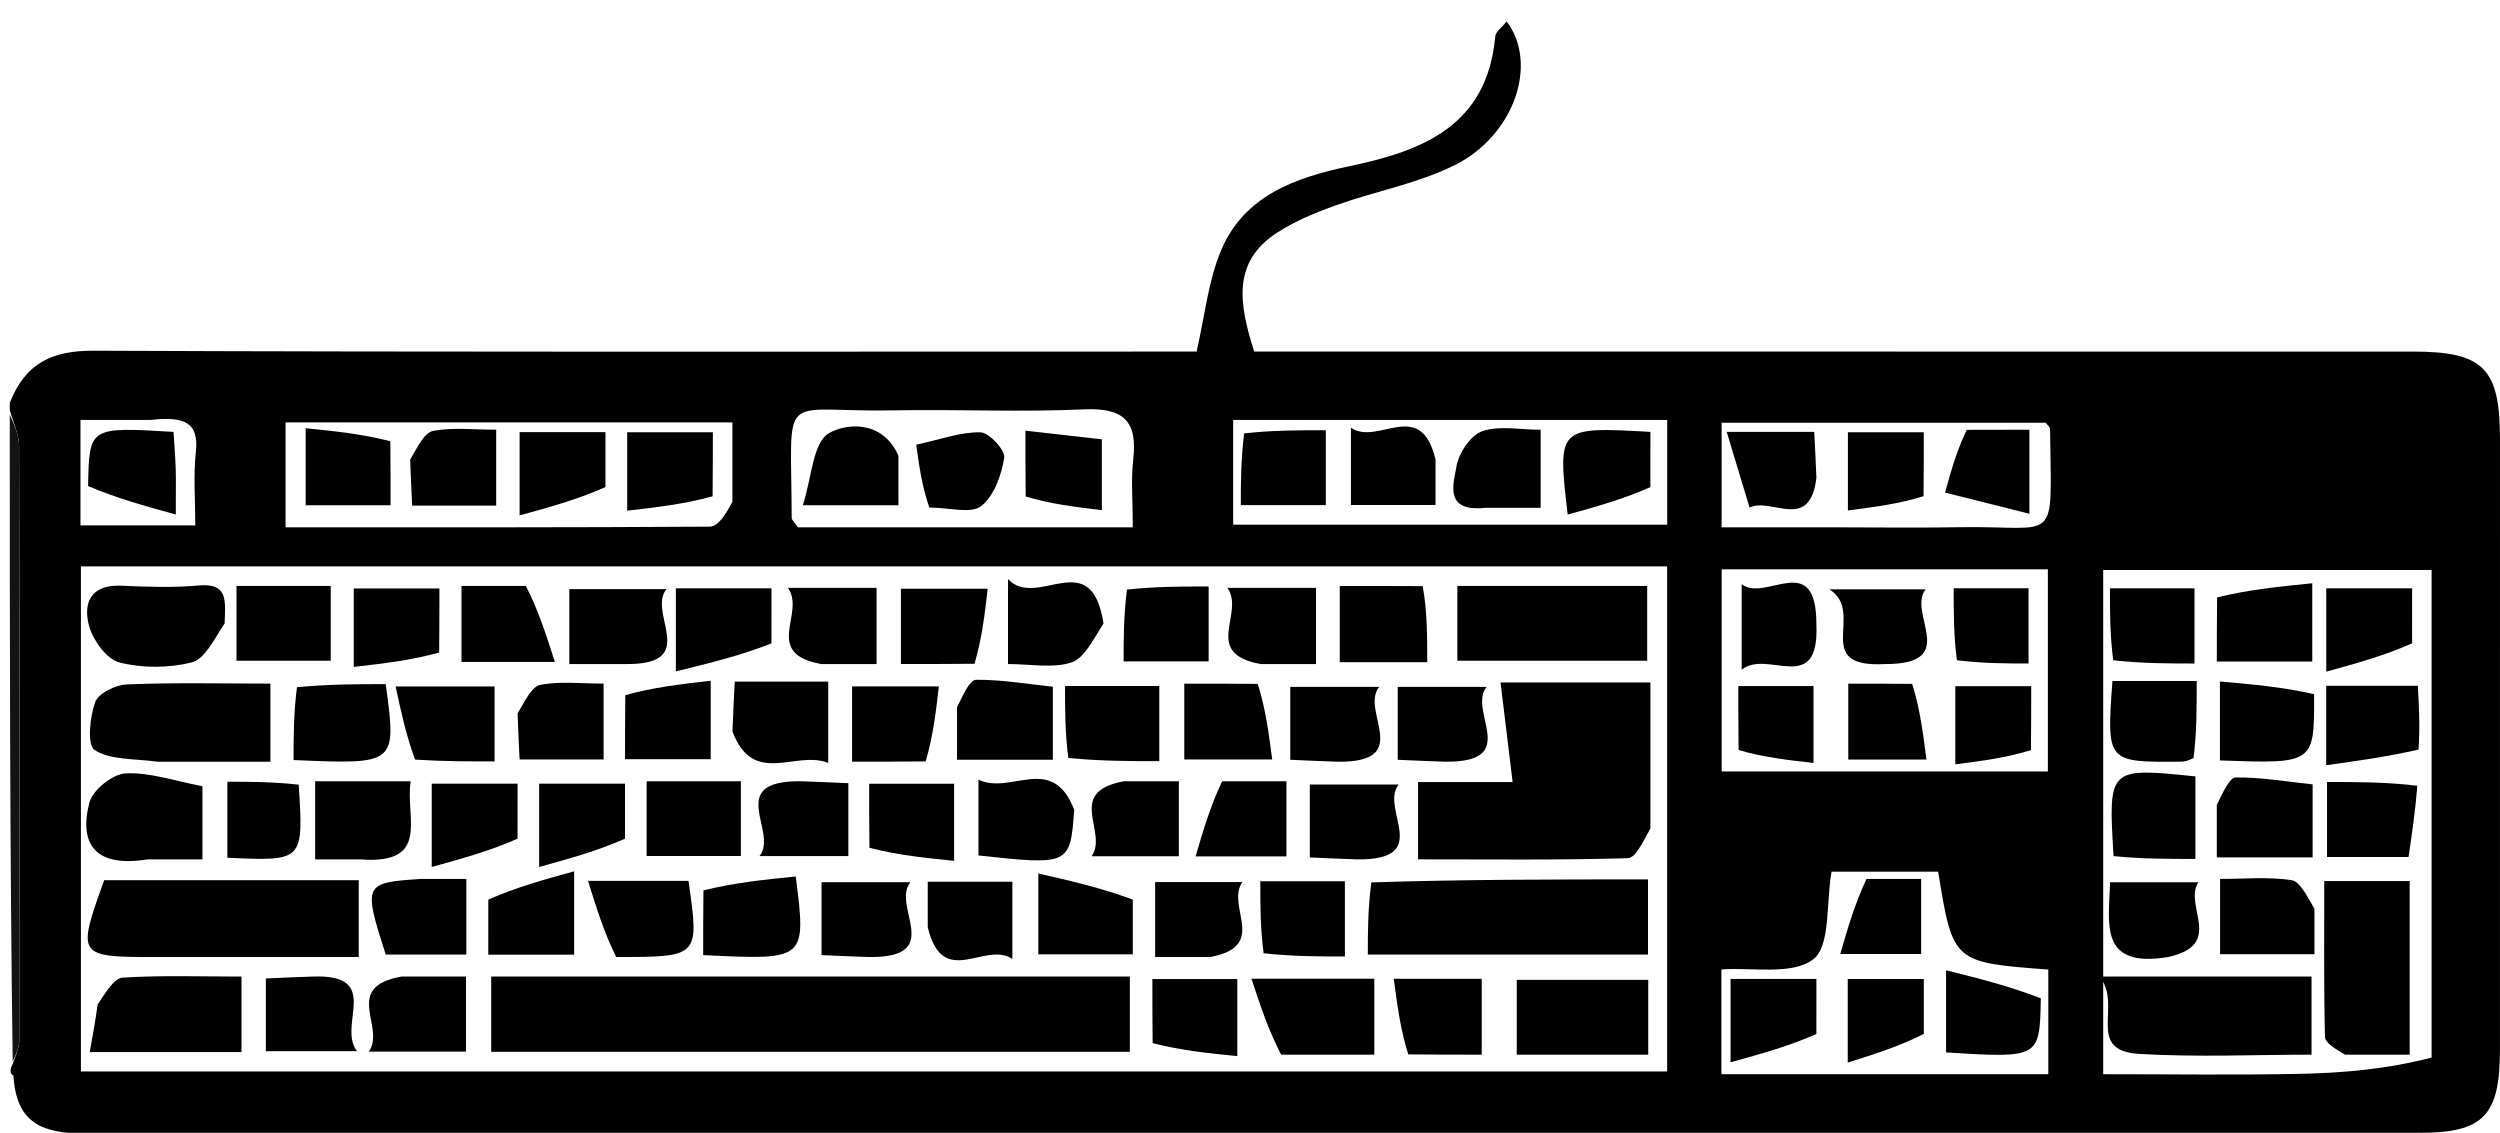 <svg version="1.1" id="Layer_1" xmlns="http://www.w3.org/2000/svg" xmlns:xlink="http://www.w3.org/1999/xlink" x="0px" y="0px"
	 width="100%" viewBox="0 0 256 116" enable-background="new 0 0 256 116" xml:space="preserve">
<path fill="#FFFFFF" opacity="0" stroke="none" 
	d="
M1,41 
	C1,27.676 1,14.353 1,1.022 
	C86.261,1.015 171.522,1.015 256.891,1.015 
	C256.891,39.565 256.891,78.131 256.891,116.849 
	C171.667,116.849 86.333,116.849 1,116.849 
	C1,114.993 1,112.994 1.374,110.62 
	C1.669,115.122 4.441,116.071 8.779,116.066 
	C88.438,115.976 168.098,116 247.758,116 
	C254.306,116 255.994,114.265 255.997,107.468 
	C256.005,86.637 256.002,65.805 255.999,44.974 
	C255.998,37.702 254.31,36.002 247.081,36.001 
	C209.251,35.998 171.421,36 133.591,36 
	C131.785,36 129.98,36 128.433,36 
	C126.9,31.222 126.118,26.868 130.724,23.859 
	C132.575,22.649 134.692,21.773 136.787,21.024 
	C140.838,19.578 145.195,18.798 148.999,16.892 
	C155.117,13.827 157.534,6.462 154.279,2.197 
	C153.858,2.738 153.158,3.22 153.109,3.762 
	C152.28,12.853 145.737,15.437 138.23,17.008 
	C132.712,18.163 127.412,19.991 125.036,25.642 
	C123.708,28.801 123.371,32.377 122.533,36 
	C120.869,36 119.218,36 117.566,36 
	C81.569,36 45.572,36.065 9.576,35.913 
	C5.358,35.895 2.598,37.171 1,41 
z"/>
<path fill="#000000" opacity="1" stroke="none" 
	d="
M1,41.25 
	C2.598,37.171 5.358,35.895 9.576,35.913 
	C45.572,36.065 81.569,36 117.566,36 
	C119.218,36 120.869,36 122.533,36 
	C123.371,32.377 123.708,28.801 125.036,25.642 
	C127.412,19.991 132.712,18.163 138.23,17.008 
	C145.737,15.437 152.28,12.853 153.109,3.762 
	C153.158,3.22 153.858,2.738 154.279,2.197 
	C157.534,6.462 155.117,13.827 148.999,16.892 
	C145.195,18.798 140.838,19.578 136.787,21.024 
	C134.692,21.773 132.575,22.649 130.724,23.859 
	C126.118,26.868 126.9,31.222 128.433,36 
	C129.98,36 131.785,36 133.591,36 
	C171.421,36 209.251,35.998 247.081,36.001 
	C254.31,36.002 255.998,37.702 255.999,44.974 
	C256.002,65.805 256.005,86.637 255.997,107.468 
	C255.994,114.265 254.306,116 247.758,116 
	C168.098,116 88.438,115.976 8.779,116.066 
	C4.441,116.071 1.669,115.122 1.374,110.122 
	C1,110 1,109.5 1.301,108.959 
	C1.733,107.775 1.977,107.132 1.978,106.489 
	C1.999,86.217 2.013,65.945 1.954,45.673 
	C1.95,44.448 1.332,43.224 1,42 
	C1,42 1,41.5 1,41.25 
M130.5,58 
	C89.741,58 48.982,58 8.286,58 
	C8.286,75.64 8.286,92.712 8.286,109.716 
	C62.64,109.716 116.708,109.716 170.714,109.716 
	C170.714,92.36 170.714,75.289 170.714,58 
	C157.453,58 144.476,58 130.5,58 
M248.996,108.29 
	C248.996,91.547 248.996,74.804 248.996,58.365 
	C237.2,58.365 226.125,58.365 215.368,58.365 
	C215.368,75.803 215.368,92.876 215.368,110 
	C222.235,110 228.736,110.092 235.232,109.969 
	C239.806,109.882 244.373,109.504 248.996,108.29 
M185.534,79 
	C193.628,79 201.722,79 209.701,79 
	C209.701,71.662 209.701,64.923 209.701,58.3 
	C198.328,58.3 187.258,58.3 176.301,58.3 
	C176.301,65.342 176.301,72.082 176.301,79 
	C179.247,79 181.896,79 185.534,79 
M101.496,54 
	C106.263,54 111.03,54 116,54 
	C116,51.307 115.797,49.142 116.044,47.029 
	C116.507,43.054 114.974,41.734 110.981,41.919 
	C104.503,42.22 97.999,41.897 91.51,42.023 
	C79.557,42.254 81.043,39.521 81.069,53.014 
	C81.07,53.274 81.399,53.533 81.716,54 
	C87.888,54 94.193,54 101.496,54 
M75,51.362 
	C75,48.617 75,45.873 75,43.254 
	C59.324,43.254 44.297,43.254 29.241,43.254 
	C29.241,46.908 29.241,50.302 29.241,53.998 
	C43.882,53.998 58.284,54.024 72.685,53.927 
	C73.459,53.922 74.226,52.88 75,51.362 
M203.425,110 
	C205.531,110 207.637,110 209.747,110 
	C209.747,106.069 209.747,102.661 209.747,99.281 
	C199.977,98.553 199.977,98.553 198.467,89.257 
	C194.721,89.257 190.976,89.257 187.55,89.257 
	C186.976,92.562 187.455,96.873 185.676,98.234 
	C183.521,99.884 179.458,99.042 176.272,99.274 
	C176.272,102.953 176.272,106.358 176.272,110 
	C185.175,110 193.807,110 203.425,110 
M135.534,42.999 
	C132.425,42.999 129.315,42.999 126.276,42.999 
	C126.276,46.96 126.276,50.365 126.276,53.724 
	C141.295,53.724 156.034,53.724 170.721,53.724 
	C170.721,50.036 170.721,46.629 170.721,42.999 
	C159.137,42.999 147.83,42.999 135.534,42.999 
M188.511,54 
	C192.508,54 196.506,54.065 200.501,53.987 
	C210.957,53.785 210.05,56.174 209.927,43.964 
	C209.925,43.706 209.59,43.451 209.478,43.291 
	C198.329,43.291 187.259,43.291 176.294,43.291 
	C176.294,46.997 176.294,50.403 176.294,54 
	C180.229,54 183.873,54 188.511,54 
M15.436,42.999 
	C13.028,42.999 10.621,42.999 8.241,42.999 
	C8.241,46.943 8.241,50.324 8.241,53.801 
	C12.194,53.801 15.905,53.801 20,53.801 
	C20,51.18 19.788,48.728 20.053,46.329 
	C20.39,43.283 18.969,42.612 15.436,42.999 
z"/>
<path fill="#131313" opacity="1" stroke="none" 
	d="
M1,42.469 
	C1.332,43.224 1.95,44.448 1.954,45.673 
	C2.013,65.945 1.999,86.217 1.978,106.489 
	C1.977,107.132 1.733,107.775 1.301,108.709 
	C1,86.979 1,64.958 1,42.469 
z"/>
<path fill="#FFFFFF" opacity="0" stroke="none" 
	d="
M131,58 
	C144.476,58 157.453,58 170.714,58 
	C170.714,75.289 170.714,92.36 170.714,109.716 
	C116.708,109.716 62.64,109.716 8.286,109.716 
	C8.286,92.712 8.286,75.64 8.286,58 
	C48.982,58 89.741,58 131,58 
M106.465,100 
	C87.698,100 68.93,100 50.299,100 
	C50.299,102.996 50.299,105.404 50.299,107.707 
	C72.345,107.707 94.091,107.707 115.698,107.707 
	C115.698,104.999 115.698,102.592 115.698,100 
	C112.75,100 110.102,100 106.465,100 
M169,84.353 
	C169,79.726 169,75.098 169,69.885 
	C163.861,69.885 158.964,69.885 153.656,69.885 
	C154.128,73.777 154.487,76.746 154.892,80.086 
	C151.481,80.086 148.397,80.086 145.21,80.086 
	C145.21,82.847 145.21,85.243 145.21,87.998 
	C152.505,87.998 159.6,88.083 166.686,87.881 
	C167.481,87.858 168.23,86.215 169,84.353 
M140.065,90.667 
	C140.065,93.069 140.065,95.471 140.065,97.741 
	C150.029,97.741 159.397,97.741 168.756,97.741 
	C168.756,95.08 168.756,92.688 168.756,90.05 
	C159.272,90.05 150.031,90.05 140.065,90.667 
M23.505,98 
	C27.936,98 32.367,98 36.734,98 
	C36.734,95.053 36.734,92.652 36.734,90.132 
	C27.865,90.132 19.26,90.132 10.666,90.132 
	C7.857,97.959 7.885,98 16.034,98 
	C18.194,98 20.354,98 23.505,98 
M160.472,60 
	C156.724,60 152.977,60 149.232,60 
	C149.232,62.906 149.232,65.297 149.232,67.658 
	C155.96,67.658 162.451,67.658 168.672,67.658 
	C168.672,64.914 168.672,62.529 168.672,60 
	C166.046,60 163.747,60 160.472,60 
M16.624,78 
	C20.379,78 24.133,78 27.689,78 
	C27.689,74.97 27.689,72.566 27.689,70 
	C22.578,70 17.772,69.884 12.979,70.084 
	C11.83,70.132 10.072,70.994 9.747,71.896 
	C9.196,73.426 8.908,76.294 9.681,76.797 
	C11.269,77.829 13.632,77.669 16.624,78 
M10,103.31 
	C9.729,104.786 9.458,106.263 9.188,107.729 
	C14.628,107.729 19.71,107.729 24.729,107.729 
	C24.729,105.048 24.729,102.645 24.729,100.001 
	C20.496,100.001 16.52,99.856 12.57,100.11 
	C11.668,100.167 10.855,101.598 10,103.31 
M162.486,108 
	C164.573,108 166.661,108 168.78,108 
	C168.78,105.106 168.78,102.72 168.78,100.337 
	C164.054,100.337 159.556,100.337 155.316,100.337 
	C155.316,103.07 155.316,105.461 155.316,108 
	C157.594,108 159.556,108 162.486,108 
M22.999,63.384 
	C23.081,61.529 23.373,59.688 20.397,59.952 
	C17.754,60.186 15.069,60.097 12.41,59.976 
	C9.304,59.834 8.476,61.743 9.122,64.093 
	C9.526,65.563 10.906,67.491 12.207,67.828 
	C14.548,68.434 17.262,68.419 19.616,67.836 
	C20.953,67.505 21.884,65.533 22.999,63.384 
M15.57,88 
	C17.326,88 19.081,88 20.73,88 
	C20.73,84.998 20.73,82.588 20.73,80.508 
	C17.886,79.972 15.342,79.068 12.85,79.196 
	C11.52,79.264 9.477,80.91 9.149,82.199 
	C8.036,86.568 9.875,88.845 15.57,88 
M131.667,108 
	C134.731,108 137.796,108 140.729,108 
	C140.729,105.008 140.729,102.62 140.729,100.223 
	C136.743,100.223 133.03,100.223 128.148,100.223 
	C129.117,103.15 129.919,105.573 131.667,108 
M98,72.852 
	C98,74.457 98,76.063 98,77.797 
	C101.492,77.797 104.564,77.797 107.812,77.797 
	C107.812,75.188 107.812,72.782 107.812,70.321 
	C105.07,70.031 102.504,69.581 99.943,69.612 
	C99.287,69.62 98.648,71.145 98,72.852 
M40.634,100 
	C35.007,101.081 39.538,105.188 37.765,107.686 
	C41.545,107.686 44.71,107.686 47.719,107.686 
	C47.719,104.976 47.719,102.591 47.719,100 
	C45.488,100 43.537,100 40.634,100 
M109.738,77.943 
	C112.791,77.943 115.843,77.943 118.711,77.943 
	C118.711,74.968 118.711,72.579 118.711,70.243 
	C115.368,70.243 112.319,70.243 109.06,70.243 
	C109.06,72.751 109.06,75.023 109.738,77.943 
M70.521,80 
	C69.099,80 67.677,80 66.216,80 
	C66.216,82.895 66.216,85.278 66.216,87.657 
	C69.61,87.657 72.774,87.657 75.867,87.657 
	C75.867,85.041 75.867,82.771 75.867,80 
	C74.319,80 72.896,80 70.521,80 
M75.004,75.346 
	C77.175,80.604 81.449,76.78 84.81,78.126 
	C84.81,75.175 84.81,72.773 84.81,69.797 
	C81.69,69.797 78.746,69.797 75.238,69.797 
	C75.161,71.32 75.081,72.895 75.004,75.346 
M78.999,65.413 
	C78.999,63.676 78.999,61.938 78.999,60.243 
	C75.37,60.243 72.321,60.243 69.209,60.243 
	C69.209,62.876 69.209,65.26 69.209,68.749 
	C72.745,67.882 75.87,67.116 78.999,65.413 
M115.995,91.65 
	C112.758,90.912 109.522,90.174 106.322,89.444 
	C106.322,93.097 106.322,95.485 106.322,97.726 
	C109.699,97.726 112.75,97.726 115.999,97.726 
	C115.999,95.831 115.999,94.209 115.995,91.65 
M64.413,68 
	C71.848,68.124 66.236,62.792 68.244,60.329 
	C64.425,60.329 61.259,60.329 58.299,60.329 
	C58.299,63.051 58.299,65.44 58.299,68 
	C60.222,68 61.848,68 64.413,68 
M28.522,60 
	C27.1,60 25.678,60 24.217,60 
	C24.217,62.895 24.217,65.279 24.217,67.657 
	C27.612,67.657 30.776,67.657 33.867,67.657 
	C33.867,65.04 33.867,62.77 33.867,60 
	C32.334,60 30.904,60 28.522,60 
M109.998,82.466 
	C107.747,77.056 103.466,81.471 100.194,79.826 
	C100.194,82.852 100.194,85.237 100.194,87.599 
	C109.514,88.612 109.59,88.578 109.998,82.466 
M42.92,77.971 
	C45.505,77.971 48.089,77.971 50.645,77.971 
	C50.645,75.06 50.645,72.565 50.645,70.292 
	C47.225,70.292 44.165,70.292 40.511,70.292 
	C41.093,72.992 41.589,75.294 42.92,77.971 
M30.062,70.689 
	C30.062,73.084 30.062,75.479 30.062,77.829 
	C40.622,78.285 40.622,78.285 39.497,70.055 
	C36.608,70.055 33.681,70.055 30.062,70.689 
M37.335,88 
	C44.213,88.569 41.447,83.638 42.058,80 
	C40.066,80 38.463,80 36.86,80 
	C35.287,80 33.714,80 32.27,80 
	C32.27,83.005 32.27,85.394 32.27,88 
	C33.829,88 35.121,88 37.335,88 
M72.005,91.646 
	C72.005,93.712 72.005,95.777 72.005,97.802 
	C82.572,98.322 82.572,98.322 81.485,89.75 
	C78.368,90.065 75.214,90.383 72.005,91.646 
M63.57,97.999 
	C71.625,98 71.625,98 70.501,90.201 
	C67.463,90.201 64.415,90.201 60.213,90.201 
	C61.128,93.141 61.884,95.568 63.57,97.999 
M112.999,63.387 
	C111.738,55.697 106.209,62.469 103.22,59.301 
	C103.22,62.904 103.22,65.291 103.22,67.999 
	C105.535,67.999 107.782,68.455 109.686,67.844 
	C111.031,67.412 111.911,65.532 112.999,63.387 
M145.224,60.003 
	C142.606,60.003 139.988,60.003 137.192,60.003 
	C137.192,62.802 137.192,65.207 137.192,67.806 
	C140.138,67.806 142.895,67.806 146.148,67.806 
	C146.148,65.129 146.148,62.584 145.224,60.003 
M42.703,90 
	C37.226,90.385 37.181,90.493 39.496,97.744 
	C42.259,97.744 45.006,97.744 47.755,97.744 
	C47.755,95.075 47.755,92.668 47.755,90 
	C46.22,90 44.917,90 42.703,90 
M124.384,98 
	C129.968,96.887 125.475,92.812 127.22,90.322 
	C123.776,90.322 120.945,90.322 118.286,90.322 
	C118.286,93.037 118.286,95.424 118.286,98 
	C120.193,98 121.816,98 124.384,98 
M95.262,77.944 
	C95.558,75.355 95.855,72.766 96.139,70.289 
	C92.608,70.289 89.89,70.289 87.252,70.289 
	C87.252,72.971 87.252,75.357 87.252,77.996 
	C89.774,77.996 92.047,77.996 95.262,77.944 
M129.729,97.945 
	C132.45,97.945 135.172,97.945 137.716,97.945 
	C137.716,94.969 137.716,92.581 137.716,90.242 
	C134.71,90.242 131.993,90.242 129.057,90.242 
	C129.057,92.748 129.057,95.016 129.729,97.945 
M53,85.408 
	C53,83.671 53,81.934 53,80.245 
	C49.702,80.245 46.985,80.245 44.208,80.245 
	C44.208,82.879 44.208,85.263 44.208,88.779 
	C47.428,87.888 50.212,87.117 53,85.408 
M64,85.408 
	C64,83.671 64,81.934 64,80.245 
	C60.702,80.245 57.985,80.245 55.208,80.245 
	C55.208,82.879 55.208,85.263 55.208,88.779 
	C58.407,87.894 61.202,87.12 64,85.408 
M95,95.411 
	C96.538,101.386 100.894,96.296 103.666,98.2 
	C103.666,95.098 103.666,92.601 103.666,90.291 
	C100.607,90.291 97.889,90.291 95,90.291 
	C95,91.876 95,93.172 95,95.411 
M89.44,98 
	C96.872,98.087 91.225,92.779 93.229,90.337 
	C89.743,90.337 86.912,90.337 84.125,90.337 
	C84.125,92.946 84.125,95.215 84.125,97.802 
	C85.645,97.871 87.072,97.936 89.44,98 
M81.56,80 
	C74.129,79.913 79.775,85.221 77.77,87.663 
	C81.254,87.663 84.086,87.663 86.874,87.663 
	C86.874,85.056 86.874,82.787 86.874,80.199 
	C85.345,80.129 83.922,80.065 81.56,80 
M89.057,87.286 
	C91.989,87.579 94.921,87.872 97.7,88.149 
	C97.7,84.937 97.7,82.548 97.7,80.257 
	C94.676,80.257 91.958,80.257 89.004,80.257 
	C89.004,82.453 89.004,84.4 89.057,87.286 
M50,92.592 
	C50,94.329 50,96.066 50,97.755 
	C53.298,97.755 56.015,97.755 58.792,97.755 
	C58.792,95.121 58.792,92.737 58.792,89.221 
	C55.572,90.112 52.788,90.883 50,92.592 
M114.616,80 
	C109.032,81.113 113.524,85.188 111.779,87.679 
	C115.223,87.679 118.054,87.679 120.714,87.679 
	C120.714,84.964 120.714,82.576 120.714,80 
	C118.81,80 117.185,80 114.616,80 
M124.681,80.004 
	C123.938,82.541 123.194,85.079 122.428,87.695 
	C126.423,87.695 129.143,87.695 131.731,87.695 
	C131.731,84.997 131.731,82.61 131.731,80 
	C129.516,80 127.568,80 124.681,80.004 
M139.44,88 
	C146.872,88.087 141.225,82.779 143.229,80.337 
	C139.744,80.337 136.913,80.337 134.125,80.337 
	C134.125,82.944 134.125,85.213 134.125,87.802 
	C135.654,87.871 137.077,87.936 139.44,88 
M100.262,67.945 
	C100.559,65.355 100.855,62.766 101.139,60.289 
	C97.609,60.289 94.89,60.289 92.253,60.289 
	C92.253,62.971 92.253,65.353 92.253,67.996 
	C94.775,67.996 97.047,67.996 100.262,67.945 
M44.996,66.347 
	C44.996,64.285 44.996,62.223 44.996,60.261 
	C41.668,60.261 38.95,60.261 36.223,60.261 
	C36.223,62.912 36.223,65.296 36.223,68.293 
	C39.309,67.937 42.126,67.613 44.996,66.347 
M53.377,60 
	C51.308,60 49.24,60 47.256,60 
	C47.256,62.977 47.256,65.359 47.256,67.785 
	C50.232,67.785 52.947,67.785 56.821,67.785 
	C55.892,64.893 55.106,62.449 53.377,60 
M84.56,68 
	C86.304,68 88.048,68 89.761,68 
	C89.761,65.058 89.761,62.673 89.761,60.198 
	C86.804,60.198 84.089,60.198 80.688,60.198 
	C82.53,62.811 78.023,66.896 84.56,68 
M31.496,100 
	C30.073,100.065 28.651,100.13 27.223,100.195 
	C27.223,102.911 27.223,105.295 27.223,107.645 
	C30.29,107.645 33.119,107.645 36.561,107.645 
	C34.484,104.998 39.272,99.711 31.496,100 
M115.059,60.699 
	C115.059,63.09 115.059,65.481 115.059,67.728 
	C118.359,67.728 121.075,67.728 123.765,67.728 
	C123.765,65.064 123.765,62.681 123.765,60.054 
	C120.936,60.054 118.339,60.054 115.059,60.699 
M129.56,68 
	C131.304,68 133.048,68 134.761,68 
	C134.761,65.058 134.761,62.673 134.761,60.198 
	C131.804,60.198 129.089,60.198 125.688,60.198 
	C127.529,62.811 123.024,66.895 129.56,68 
M137.44,78 
	C144.872,78.087 139.225,72.779 141.229,70.337 
	C137.744,70.337 134.913,70.337 132.125,70.337 
	C132.125,72.945 132.125,75.214 132.125,77.802 
	C133.654,77.871 135.077,77.936 137.44,78 
M118.057,107.286 
	C120.989,107.579 123.921,107.872 126.7,108.149 
	C126.7,104.937 126.7,102.548 126.7,100.257 
	C123.676,100.257 120.958,100.257 118.004,100.257 
	C118.004,102.453 118.004,104.4 118.057,107.286 
M148.44,78 
	C155.872,78.087 150.225,72.779 152.23,70.337 
	C148.744,70.337 145.913,70.337 143.126,70.337 
	C143.126,72.944 143.126,75.213 143.126,77.802 
	C144.655,77.871 146.077,77.935 148.44,78 
M144.676,107.996 
	C147.071,107.996 149.465,107.996 151.729,107.996 
	C151.729,104.993 151.729,102.612 151.729,100.229 
	C148.737,100.229 146.021,100.229 142.723,100.229 
	C143.086,102.987 143.412,105.467 144.676,107.996 
M128.324,70.004 
	C125.929,70.004 123.535,70.004 121.271,70.004 
	C121.271,73.006 121.271,75.393 121.271,77.771 
	C124.263,77.771 126.979,77.771 130.276,77.771 
	C129.914,75.013 129.588,72.533 128.324,70.004 
M64.004,71.653 
	C64.004,73.714 64.004,75.776 64.004,77.739 
	C67.333,77.739 70.05,77.739 72.776,77.739 
	C72.776,75.088 72.776,72.703 72.776,69.707 
	C69.691,70.063 66.874,70.387 64.004,71.653 
M53,73.535 
	C53.069,74.951 53.138,76.368 53.206,77.77 
	C56.265,77.77 58.981,77.77 61.809,77.77 
	C61.809,75.155 61.809,72.772 61.809,70.001 
	C59.54,70.001 57.394,69.742 55.366,70.119 
	C54.456,70.288 53.781,71.728 53,73.535 
M30.237,80.05 
	C27.852,80.05 25.468,80.05 23.283,80.05 
	C23.283,83.065 23.283,85.459 23.283,87.832 
	C31.087,88.189 31.087,88.189 30.237,80.05 
z"/>
<path fill="#FFFFFF" opacity="0" stroke="none" 
	d="
M248.97,108.773 
	C244.373,109.504 239.806,109.882 235.232,109.969 
	C228.736,110.092 222.235,110 215.368,110 
	C215.368,92.876 215.368,75.803 215.368,58.365 
	C226.125,58.365 237.2,58.365 248.996,58.365 
	C248.996,74.804 248.996,91.547 248.97,108.773 
M227.483,100 
	C223.703,100 219.922,100 214.983,100 
	C217.421,102.908 213.454,107.585 219.045,107.919 
	C224.959,108.273 230.912,107.998 236.701,107.998 
	C236.701,105.003 236.701,102.596 236.701,100 
	C233.758,100 231.112,100 227.483,100 
M240.606,107.999 
	C242.676,107.999 244.746,107.999 246.754,107.999 
	C246.754,101.685 246.754,95.979 246.754,90.219 
	C243.784,90.219 241.064,90.219 238.004,90.219 
	C238.004,95.677 237.95,100.926 238.077,106.171 
	C238.092,106.791 239.102,107.388 240.606,107.999 
M227,82.852 
	C227,84.457 227,86.063 227,87.797 
	C230.492,87.797 233.564,87.797 236.812,87.797 
	C236.812,85.188 236.812,82.783 236.812,80.321 
	C234.069,80.031 231.504,79.581 228.943,79.612 
	C228.287,79.62 227.648,81.145 227,82.852 
M236.998,92.583 
	C236.213,91.723 235.517,90.251 234.624,90.12 
	C232.252,89.772 229.795,90.002 227.337,90.002 
	C227.337,92.902 227.337,95.398 227.337,97.711 
	C230.73,97.711 233.781,97.711 236.999,97.711 
	C236.999,96.128 236.999,94.83 236.998,92.583 
M227.004,61.648 
	C227.004,63.71 227.004,65.772 227.004,67.742 
	C230.665,67.742 233.715,67.742 236.776,67.742 
	C236.776,65.093 236.776,62.708 236.776,59.726 
	C233.364,60.068 230.212,60.385 227.004,61.648 
M236.931,70.625 
	C233.763,70.348 230.595,70.072 227.32,69.786 
	C227.32,72.885 227.32,75.386 227.32,77.867 
	C236.996,78.218 236.996,78.218 236.931,70.625 
M216.787,87.955 
	C219.401,87.955 222.015,87.955 224.812,87.955 
	C224.812,84.914 224.812,82.205 224.812,79.503 
	C215.88,78.586 215.88,78.586 216.787,87.955 
M247.947,76.438 
	C247.825,74.353 247.702,72.268 247.582,70.224 
	C244.476,70.224 241.393,70.224 238.203,70.224 
	C238.203,72.849 238.203,75.245 238.203,78.358 
	C241.43,77.908 244.399,77.495 247.947,76.438 
M247.423,80.075 
	C244.335,80.075 241.248,80.075 238.288,80.075 
	C238.288,83.014 238.288,85.413 238.288,87.758 
	C241.328,87.758 244.077,87.758 246.635,87.758 
	C246.999,85.279 247.324,83.063 247.423,80.075 
M224.943,77.295 
	C224.943,74.999 224.943,72.704 224.943,69.731 
	C221.907,69.731 219.085,69.731 216.314,69.731 
	C215.71,78.063 215.71,78.063 223.308,77.994 
	C223.638,77.991 223.968,77.961 224.943,77.295 
M247,65.408 
	C247,63.671 247,61.934 247,60.245 
	C243.701,60.245 240.986,60.245 238.209,60.245 
	C238.209,62.879 238.209,65.263 238.209,68.778 
	C241.429,67.887 244.213,67.117 247,65.408 
M216.73,67.944 
	C219.451,67.944 222.172,67.944 224.717,67.944 
	C224.717,64.969 224.717,62.582 224.717,60.242 
	C221.711,60.242 218.994,60.242 216.058,60.242 
	C216.058,62.748 216.058,65.016 216.73,67.944 
M222.48,98 
	C227.847,96.713 223.563,92.807 225.108,90.342 
	C221.716,90.342 218.885,90.342 216.076,90.342 
	C215.942,94.588 214.907,99.178 222.48,98 
z"/>
<path fill="#FFFFFF" opacity="0" stroke="none" 
	d="
M185.039,79 
	C181.896,79 179.247,79 176.301,79 
	C176.301,72.082 176.301,65.342 176.301,58.3 
	C187.258,58.3 198.328,58.3 209.701,58.3 
	C209.701,64.923 209.701,71.662 209.701,79 
	C201.722,79 193.628,79 185.039,79 
M207.996,76.337 
	C207.996,74.275 207.996,72.213 207.996,70.264 
	C205,70.264 202.613,70.264 200.225,70.264 
	C200.225,72.918 200.225,75.303 200.225,78.267 
	C202.979,77.914 205.461,77.597 207.996,76.337 
M195.338,70.004 
	C193.276,70.004 191.214,70.004 189.264,70.004 
	C189.264,73 189.264,75.387 189.264,77.774 
	C191.919,77.774 194.303,77.774 197.267,77.774 
	C196.915,75.02 196.597,72.538 195.338,70.004 
M178.058,77.279 
	C180.653,77.566 183.247,77.852 185.705,78.123 
	C185.705,74.94 185.705,72.554 185.705,70.255 
	C183.017,70.255 180.631,70.255 178.004,70.255 
	C178.004,72.447 178.004,74.392 178.058,77.279 
M200.708,67.942 
	C203.1,67.942 205.492,67.942 207.723,67.942 
	C207.723,64.975 207.723,62.587 207.723,60.238 
	C205.054,60.238 202.667,60.238 200.056,60.238 
	C200.056,62.741 200.056,65.009 200.708,67.942 
M193.465,68 
	C200.848,68.028 195.242,62.776 197.189,60.348 
	C194.063,60.348 191.563,60.348 187.321,60.348 
	C191.125,62.705 185.352,68.421 193.465,68 
M186,63.535 
	C186.028,56.152 180.776,61.758 178.348,59.811 
	C178.348,62.937 178.348,65.437 178.348,68.583 
	C180.963,66.42 186.282,71.355 186,63.535 
z"/>
<path fill="#FFFFFF" opacity="0" stroke="none" 
	d="
M100.997,54 
	C94.193,54 87.888,54 81.716,54 
	C81.399,53.533 81.07,53.274 81.069,53.014 
	C81.043,39.521 79.557,42.254 91.51,42.023 
	C97.999,41.897 104.503,42.22 110.981,41.919 
	C114.974,41.734 116.507,43.054 116.044,47.029 
	C115.797,49.142 116,51.307 116,54 
	C111.03,54 106.263,54 100.997,54 
M91.994,46.242 
	C90.337,42.917 86.558,43.375 84.873,44.364 
	C83.236,45.324 83.128,48.89 82.209,51.742 
	C86.168,51.742 89.025,51.742 92,51.742 
	C92,50.017 92,48.549 91.994,46.242 
M95.62,51.996 
	C97.278,51.992 99.44,52.631 100.47,51.825 
	C101.789,50.791 102.553,48.65 102.833,46.872 
	C102.955,46.101 101.293,44.296 100.406,44.271 
	C98.41,44.217 96.392,44.982 93.82,45.534 
	C94.101,47.582 94.401,49.763 95.62,51.996 
M105.061,51.311 
	C107.583,51.612 110.105,51.914 112.832,52.24 
	C112.832,49.18 112.832,46.775 112.832,44.988 
	C110.116,44.681 107.691,44.407 105.004,44.104 
	C105.004,46.414 105.004,48.397 105.061,51.311 
z"/>
<path fill="#FFFFFF" opacity="0" stroke="none" 
	d="
M74.998,51.842 
	C74.226,52.88 73.459,53.922 72.685,53.927 
	C58.284,54.024 43.882,53.998 29.241,53.998 
	C29.241,50.302 29.241,46.908 29.241,43.254 
	C44.297,43.254 59.324,43.254 75,43.254 
	C75,45.873 75,48.617 74.998,51.842 
M42,47.535 
	C42.069,48.952 42.138,50.368 42.206,51.771 
	C45.265,51.771 47.981,51.771 50.809,51.771 
	C50.809,49.156 50.809,46.773 50.809,44.002 
	C48.54,44.002 46.394,43.744 44.367,44.12 
	C43.456,44.289 42.782,45.729 42,47.535 
M39.942,44.715 
	C37.011,44.422 34.079,44.13 31.301,43.852 
	C31.301,47.065 31.301,49.453 31.301,51.742 
	C34.327,51.742 37.044,51.742 39.995,51.742 
	C39.995,49.543 39.995,47.599 39.942,44.715 
M72.996,50.347 
	C72.996,48.286 72.996,46.224 72.996,44.262 
	C69.667,44.262 66.95,44.262 64.224,44.262 
	C64.224,46.913 64.224,49.295 64.224,52.293 
	C67.305,51.938 70.124,51.613 72.996,50.347 
M62,49.409 
	C62,47.672 62,45.935 62,44.247 
	C58.701,44.247 55.985,44.247 53.208,44.247 
	C53.208,46.881 53.208,49.265 53.208,52.779 
	C56.429,51.888 59.212,51.118 62,49.409 
z"/>
<path fill="#FFFFFF" opacity="0" stroke="none" 
	d="
M202.932,110 
	C193.807,110 185.175,110 176.272,110 
	C176.272,106.358 176.272,102.953 176.272,99.274 
	C179.458,99.042 183.521,99.884 185.676,98.234 
	C187.455,96.873 186.976,92.562 187.55,89.257 
	C190.976,89.257 194.721,89.257 198.47,89.259 
	C199.977,98.553 199.977,98.553 209.747,99.281 
	C209.747,102.661 209.747,106.069 209.747,110 
	C207.637,110 205.531,110 202.932,110 
M208.961,101.782 
	C205.775,100.983 202.589,100.184 199.278,99.354 
	C199.278,103.025 199.278,105.412 199.278,107.772 
	C208.866,108.357 208.866,108.357 208.961,101.782 
M186,105.408 
	C186,103.671 186,101.934 186,100.245 
	C182.702,100.245 179.986,100.245 177.209,100.245 
	C177.209,102.879 177.209,105.263 177.209,108.779 
	C180.429,107.887 183.212,107.117 186,105.408 
M190.664,90.005 
	C189.929,92.549 189.193,95.094 188.443,97.688 
	C192.1,97.688 194.487,97.688 196.726,97.688 
	C196.726,94.983 196.726,92.595 196.726,90.001 
	C194.834,90.001 193.214,90.001 190.664,90.005 
M197,105.406 
	C197,103.668 197,101.929 197,100.247 
	C194.034,100.247 191.649,100.247 189.209,100.247 
	C189.209,102.884 189.209,105.269 189.209,108.808 
	C192.12,107.884 194.558,107.111 197,105.406 
z"/>
<path fill="#FFFFFF" opacity="0" stroke="none" 
	d="
M136.028,42.999 
	C147.83,42.999 159.137,42.999 170.721,42.999 
	C170.721,46.629 170.721,50.036 170.721,53.724 
	C156.034,53.724 141.295,53.724 126.276,53.724 
	C126.276,50.365 126.276,46.96 126.276,42.999 
	C129.315,42.999 132.425,42.999 136.028,42.999 
M127.06,44.7 
	C127.06,47.091 127.06,49.482 127.06,51.728 
	C130.356,51.728 133.074,51.728 135.764,51.728 
	C135.764,49.065 135.764,46.679 135.764,44.055 
	C132.936,44.055 130.339,44.055 127.06,44.7 
M146.999,46.59 
	C145.461,40.616 141.106,45.704 138.335,43.802 
	C138.335,46.904 138.335,49.4 138.335,51.709 
	C141.393,51.709 144.111,51.709 147,51.709 
	C147,50.127 147,48.83 146.999,46.59 
M169,49.416 
	C169,47.672 169,45.928 169,44.224 
	C159.477,43.69 159.477,43.69 160.533,52.693 
	C163.403,51.898 166.2,51.124 169,49.416 
M152.58,52 
	C154.321,52 156.062,52 157.762,52 
	C157.762,49.048 157.762,46.66 157.762,44.007 
	C155.586,44.007 153.48,43.546 151.763,44.165 
	C150.566,44.597 149.356,46.423 149.14,47.783 
	C148.874,49.457 147.766,52.463 152.58,52 
z"/>
<path fill="#FFFFFF" opacity="0" stroke="none" 
	d="
M188.014,54 
	C183.873,54 180.229,54 176.294,54 
	C176.294,50.403 176.294,46.997 176.294,43.291 
	C187.259,43.291 198.329,43.291 209.478,43.291 
	C209.59,43.451 209.925,43.706 209.927,43.964 
	C210.05,56.174 210.957,53.785 200.501,53.987 
	C196.506,54.065 192.508,54 188.014,54 
M200.945,44.028 
	C200.354,46.166 199.763,48.305 199.172,50.443 
	C201.948,51.14 204.724,51.837 207.809,52.611 
	C207.809,49.148 207.809,46.762 207.809,44.003 
	C205.7,44.003 203.776,44.003 200.945,44.028 
M186,48.455 
	C185.924,47.023 185.848,45.59 185.775,44.223 
	C182.989,44.223 180.554,44.223 176.815,44.223 
	C177.709,47.182 178.433,49.58 179.157,51.979 
	C181.341,50.861 185.34,54.545 186,48.455 
M196.996,50.338 
	C196.996,48.276 196.996,46.214 196.996,44.266 
	C193.999,44.266 191.613,44.266 189.225,44.266 
	C189.225,46.92 189.225,49.302 189.225,52.267 
	C191.98,51.915 194.462,51.597 196.996,50.338 
z"/>
<path fill="#FFFFFF" opacity="0" stroke="none" 
	d="
M15.912,42.999 
	C18.969,42.612 20.39,43.283 20.053,46.329 
	C19.788,48.728 20,51.18 20,53.801 
	C15.905,53.801 12.194,53.801 8.241,53.801 
	C8.241,50.324 8.241,46.943 8.241,42.999 
	C10.621,42.999 13.028,42.999 15.912,42.999 
M9.039,50.215 
	C11.885,51 14.731,51.785 18,52.686 
	C18,50.229 18.03,49.091 17.992,47.956 
	C17.949,46.697 17.844,45.44 17.769,44.223 
	C9.134,43.71 9.134,43.71 9.039,50.215 
z"/>
<path fill="#000000" opacity="1" stroke="none" 
	d="
M106.96,100 
	C110.102,100 112.75,100 115.698,100 
	C115.698,102.592 115.698,104.999 115.698,107.707 
	C94.091,107.707 72.345,107.707 50.299,107.707 
	C50.299,105.404 50.299,102.996 50.299,100 
	C68.93,100 87.698,100 106.96,100 
z"/>
<path fill="#000000" opacity="1" stroke="none" 
	d="
M169,84.838 
	C168.23,86.215 167.481,87.858 166.686,87.881 
	C159.6,88.083 152.505,87.998 145.21,87.998 
	C145.21,85.243 145.21,82.847 145.21,80.086 
	C148.397,80.086 151.481,80.086 154.892,80.086 
	C154.487,76.746 154.128,73.777 153.656,69.885 
	C158.964,69.885 163.861,69.885 169,69.885 
	C169,75.098 169,79.726 169,84.838 
z"/>
<path fill="#000000" opacity="1" stroke="none" 
	d="
M140.427,90.358 
	C150.031,90.05 159.272,90.05 168.756,90.05 
	C168.756,92.688 168.756,95.08 168.756,97.741 
	C159.397,97.741 150.029,97.741 140.065,97.741 
	C140.065,95.471 140.065,93.069 140.427,90.358 
z"/>
<path fill="#000000" opacity="1" stroke="none" 
	d="
M23.009,98 
	C20.354,98 18.194,98 16.034,98 
	C7.885,98 7.857,97.959 10.666,90.132 
	C19.26,90.132 27.865,90.132 36.734,90.132 
	C36.734,92.652 36.734,95.053 36.734,98 
	C32.367,98 27.936,98 23.009,98 
z"/>
<path fill="#000000" opacity="1" stroke="none" 
	d="
M160.96,60 
	C163.747,60 166.046,60 168.672,60 
	C168.672,62.529 168.672,64.914 168.672,67.658 
	C162.451,67.658 155.96,67.658 149.232,67.658 
	C149.232,65.297 149.232,62.906 149.232,60 
	C152.977,60 156.724,60 160.96,60 
z"/>
<path fill="#000000" opacity="1" stroke="none" 
	d="
M16.15,78 
	C13.632,77.669 11.269,77.829 9.681,76.797 
	C8.908,76.294 9.196,73.426 9.747,71.896 
	C10.072,70.994 11.83,70.132 12.979,70.084 
	C17.772,69.884 22.578,70 27.689,70 
	C27.689,72.566 27.689,74.97 27.689,78 
	C24.133,78 20.379,78 16.15,78 
z"/>
<path fill="#000000" opacity="1" stroke="none" 
	d="
M10,102.853 
	C10.855,101.598 11.668,100.167 12.57,100.11 
	C16.52,99.856 20.496,100.001 24.729,100.001 
	C24.729,102.645 24.729,105.048 24.729,107.729 
	C19.71,107.729 14.628,107.729 9.188,107.729 
	C9.458,106.263 9.729,104.786 10,102.853 
z"/>
<path fill="#000000" opacity="1" stroke="none" 
	d="
M162.002,108 
	C159.556,108 157.594,108 155.316,108 
	C155.316,105.461 155.316,103.07 155.316,100.337 
	C159.556,100.337 164.054,100.337 168.78,100.337 
	C168.78,102.72 168.78,105.106 168.78,108 
	C166.661,108 164.573,108 162.002,108 
z"/>
<path fill="#000000" opacity="1" stroke="none" 
	d="
M22.999,63.842 
	C21.884,65.533 20.953,67.505 19.616,67.836 
	C17.262,68.419 14.548,68.434 12.207,67.828 
	C10.906,67.491 9.526,65.563 9.122,64.093 
	C8.476,61.743 9.304,59.834 12.41,59.976 
	C15.069,60.097 17.754,60.186 20.397,59.952 
	C23.373,59.688 23.081,61.529 22.999,63.842 
z"/>
<path fill="#000000" opacity="1" stroke="none" 
	d="
M15.107,88 
	C9.875,88.845 8.036,86.568 9.149,82.199 
	C9.477,80.91 11.52,79.264 12.85,79.196 
	C15.342,79.068 17.886,79.972 20.73,80.508 
	C20.73,82.588 20.73,84.998 20.73,88 
	C19.081,88 17.326,88 15.107,88 
z"/>
<path fill="#000000" opacity="1" stroke="none" 
	d="
M131.194,107.998 
	C129.919,105.573 129.117,103.15 128.148,100.223 
	C133.03,100.223 136.743,100.223 140.729,100.223 
	C140.729,102.62 140.729,105.008 140.729,108 
	C137.796,108 134.731,108 131.194,107.998 
z"/>
<path fill="#000000" opacity="1" stroke="none" 
	d="
M98.001,72.413 
	C98.648,71.145 99.287,69.62 99.943,69.612 
	C102.504,69.581 105.07,70.031 107.812,70.321 
	C107.812,72.782 107.812,75.188 107.812,77.797 
	C104.564,77.797 101.492,77.797 98,77.797 
	C98,76.063 98,74.457 98.001,72.413 
z"/>
<path fill="#000000" opacity="1" stroke="none" 
	d="
M41.11,100 
	C43.537,100 45.488,100 47.719,100 
	C47.719,102.591 47.719,104.976 47.719,107.686 
	C44.71,107.686 41.545,107.686 37.765,107.686 
	C39.538,105.188 35.007,101.081 41.11,100 
z"/>
<path fill="#000000" opacity="1" stroke="none" 
	d="
M109.399,77.619 
	C109.06,75.023 109.06,72.751 109.06,70.243 
	C112.319,70.243 115.368,70.243 118.711,70.243 
	C118.711,72.579 118.711,74.968 118.711,77.943 
	C115.843,77.943 112.791,77.943 109.399,77.619 
z"/>
<path fill="#000000" opacity="1" stroke="none" 
	d="
M70.998,80 
	C72.896,80 74.319,80 75.867,80 
	C75.867,82.771 75.867,85.041 75.867,87.657 
	C72.774,87.657 69.61,87.657 66.216,87.657 
	C66.216,85.278 66.216,82.895 66.216,80 
	C67.677,80 69.099,80 70.998,80 
z"/>
<path fill="#000000" opacity="1" stroke="none" 
	d="
M75.003,74.909 
	C75.081,72.895 75.161,71.32 75.238,69.797 
	C78.746,69.797 81.69,69.797 84.81,69.797 
	C84.81,72.773 84.81,75.175 84.81,78.126 
	C81.449,76.78 77.175,80.604 75.003,74.909 
z"/>
<path fill="#000000" opacity="1" stroke="none" 
	d="
M78.997,65.882 
	C75.87,67.116 72.745,67.882 69.209,68.749 
	C69.209,65.26 69.209,62.876 69.209,60.243 
	C72.321,60.243 75.37,60.243 78.999,60.243 
	C78.999,61.938 78.999,63.676 78.997,65.882 
z"/>
<path fill="#000000" opacity="1" stroke="none" 
	d="
M115.997,92.119 
	C115.999,94.209 115.999,95.831 115.999,97.726 
	C112.75,97.726 109.699,97.726 106.322,97.726 
	C106.322,95.485 106.322,93.097 106.322,89.444 
	C109.522,90.174 112.758,90.912 115.997,92.119 
z"/>
<path fill="#000000" opacity="1" stroke="none" 
	d="
M63.944,68 
	C61.848,68 60.222,68 58.299,68 
	C58.299,65.44 58.299,63.051 58.299,60.329 
	C61.259,60.329 64.425,60.329 68.244,60.329 
	C66.236,62.792 71.848,68.124 63.944,68 
z"/>
<path fill="#000000" opacity="1" stroke="none" 
	d="
M28.999,60 
	C30.904,60 32.334,60 33.867,60 
	C33.867,62.77 33.867,65.04 33.867,67.657 
	C30.776,67.657 27.612,67.657 24.217,67.657 
	C24.217,65.279 24.217,62.895 24.217,60 
	C25.678,60 27.1,60 28.999,60 
z"/>
<path fill="#000000" opacity="1" stroke="none" 
	d="
M109.999,82.926 
	C109.59,88.578 109.514,88.612 100.194,87.599 
	C100.194,85.237 100.194,82.852 100.194,79.826 
	C103.466,81.471 107.747,77.056 109.999,82.926 
z"/>
<path fill="#000000" opacity="1" stroke="none" 
	d="
M42.503,77.784 
	C41.589,75.294 41.093,72.992 40.511,70.292 
	C44.165,70.292 47.225,70.292 50.645,70.292 
	C50.645,72.565 50.645,75.06 50.645,77.971 
	C48.089,77.971 45.505,77.971 42.503,77.784 
z"/>
<path fill="#000000" opacity="1" stroke="none" 
	d="
M30.408,70.372 
	C33.681,70.055 36.608,70.055 39.497,70.055 
	C40.622,78.285 40.622,78.285 30.062,77.829 
	C30.062,75.479 30.062,73.084 30.408,70.372 
z"/>
<path fill="#000000" opacity="1" stroke="none" 
	d="
M36.874,88 
	C35.121,88 33.829,88 32.27,88 
	C32.27,85.394 32.27,83.005 32.27,80 
	C33.714,80 35.287,80 36.86,80 
	C38.463,80 40.066,80 42.058,80 
	C41.447,83.638 44.213,88.569 36.874,88 
z"/>
<path fill="#000000" opacity="1" stroke="none" 
	d="
M72.033,91.174 
	C75.214,90.383 78.368,90.065 81.485,89.75 
	C82.572,98.322 82.572,98.322 72.005,97.802 
	C72.005,95.777 72.005,93.712 72.033,91.174 
z"/>
<path fill="#000000" opacity="1" stroke="none" 
	d="
M63.105,97.997 
	C61.884,95.568 61.128,93.141 60.213,90.201 
	C64.415,90.201 67.463,90.201 70.501,90.201 
	C71.625,98 71.625,98 63.105,97.997 
z"/>
<path fill="#000000" opacity="1" stroke="none" 
	d="
M112.999,63.843 
	C111.911,65.532 111.031,67.412 109.686,67.844 
	C107.782,68.455 105.535,67.999 103.22,67.999 
	C103.22,65.291 103.22,62.904 103.22,59.301 
	C106.209,62.469 111.738,55.697 112.999,63.843 
z"/>
<path fill="#000000" opacity="1" stroke="none" 
	d="
M145.686,60.021 
	C146.148,62.584 146.148,65.129 146.148,67.806 
	C142.895,67.806 140.138,67.806 137.192,67.806 
	C137.192,65.207 137.192,62.802 137.192,60.003 
	C139.988,60.003 142.606,60.003 145.686,60.021 
z"/>
<path fill="#000000" opacity="1" stroke="none" 
	d="
M43.159,90 
	C44.917,90 46.22,90 47.755,90 
	C47.755,92.668 47.755,95.075 47.755,97.744 
	C45.006,97.744 42.259,97.744 39.496,97.744 
	C37.181,90.493 37.226,90.385 43.159,90 
z"/>
<path fill="#000000" opacity="1" stroke="none" 
	d="
M123.912,98 
	C121.816,98 120.193,98 118.286,98 
	C118.286,95.424 118.286,93.037 118.286,90.322 
	C120.945,90.322 123.776,90.322 127.22,90.322 
	C125.475,92.812 129.968,96.887 123.912,98 
z"/>
<path fill="#000000" opacity="1" stroke="none" 
	d="
M94.79,77.97 
	C92.047,77.996 89.774,77.996 87.252,77.996 
	C87.252,75.357 87.252,72.971 87.252,70.289 
	C89.89,70.289 92.608,70.289 96.139,70.289 
	C95.855,72.766 95.558,75.355 94.79,77.97 
z"/>
<path fill="#000000" opacity="1" stroke="none" 
	d="
M129.393,97.615 
	C129.057,95.016 129.057,92.748 129.057,90.242 
	C131.993,90.242 134.71,90.242 137.716,90.242 
	C137.716,92.581 137.716,94.969 137.716,97.945 
	C135.172,97.945 132.45,97.945 129.393,97.615 
z"/>
<path fill="#000000" opacity="1" stroke="none" 
	d="
M52.998,85.878 
	C50.212,87.117 47.428,87.888 44.208,88.779 
	C44.208,85.263 44.208,82.879 44.208,80.245 
	C46.985,80.245 49.702,80.245 53,80.245 
	C53,81.934 53,83.671 52.998,85.878 
z"/>
<path fill="#000000" opacity="1" stroke="none" 
	d="
M63.998,85.878 
	C61.202,87.12 58.407,87.894 55.208,88.779 
	C55.208,85.263 55.208,82.879 55.208,80.245 
	C57.985,80.245 60.702,80.245 64,80.245 
	C64,81.934 64,83.671 63.998,85.878 
z"/>
<path fill="#000000" opacity="1" stroke="none" 
	d="
M95,94.94 
	C95,93.172 95,91.876 95,90.291 
	C97.889,90.291 100.607,90.291 103.666,90.291 
	C103.666,92.601 103.666,95.098 103.666,98.2 
	C100.894,96.296 96.538,101.386 95,94.94 
z"/>
<path fill="#000000" opacity="1" stroke="none" 
	d="
M88.97,98 
	C87.072,97.936 85.645,97.871 84.125,97.802 
	C84.125,95.215 84.125,92.946 84.125,90.337 
	C86.912,90.337 89.743,90.337 93.229,90.337 
	C91.225,92.779 96.872,98.087 88.97,98 
z"/>
<path fill="#000000" opacity="1" stroke="none" 
	d="
M82.03,80 
	C83.922,80.065 85.345,80.129 86.874,80.199 
	C86.874,82.787 86.874,85.056 86.874,87.663 
	C84.086,87.663 81.254,87.663 77.77,87.663 
	C79.775,85.221 74.129,79.913 82.03,80 
z"/>
<path fill="#000000" opacity="1" stroke="none" 
	d="
M89.03,86.816 
	C89.004,84.4 89.004,82.453 89.004,80.257 
	C91.958,80.257 94.676,80.257 97.7,80.257 
	C97.7,82.548 97.7,84.937 97.7,88.149 
	C94.921,87.872 91.989,87.579 89.03,86.816 
z"/>
<path fill="#000000" opacity="1" stroke="none" 
	d="
M50.002,92.122 
	C52.788,90.883 55.572,90.112 58.792,89.221 
	C58.792,92.737 58.792,95.121 58.792,97.755 
	C56.015,97.755 53.298,97.755 50,97.755 
	C50,96.066 50,94.329 50.002,92.122 
z"/>
<path fill="#000000" opacity="1" stroke="none" 
	d="
M115.088,80 
	C117.185,80 118.81,80 120.714,80 
	C120.714,82.576 120.714,84.964 120.714,87.679 
	C118.054,87.679 115.223,87.679 111.779,87.679 
	C113.524,85.188 109.032,81.113 115.088,80 
z"/>
<path fill="#000000" opacity="1" stroke="none" 
	d="
M125.151,80.002 
	C127.568,80 129.516,80 131.731,80 
	C131.731,82.61 131.731,84.997 131.731,87.695 
	C129.143,87.695 126.423,87.695 122.428,87.695 
	C123.194,85.079 123.938,82.541 125.151,80.002 
z"/>
<path fill="#000000" opacity="1" stroke="none" 
	d="
M138.97,88 
	C137.077,87.936 135.654,87.871 134.125,87.802 
	C134.125,85.213 134.125,82.944 134.125,80.337 
	C136.913,80.337 139.744,80.337 143.229,80.337 
	C141.225,82.779 146.872,88.087 138.97,88 
z"/>
<path fill="#000000" opacity="1" stroke="none" 
	d="
M99.791,67.97 
	C97.047,67.996 94.775,67.996 92.253,67.996 
	C92.253,65.353 92.253,62.971 92.253,60.289 
	C94.89,60.289 97.609,60.289 101.139,60.289 
	C100.855,62.766 100.559,65.355 99.791,67.97 
z"/>
<path fill="#000000" opacity="1" stroke="none" 
	d="
M44.969,66.818 
	C42.126,67.613 39.309,67.937 36.223,68.293 
	C36.223,65.296 36.223,62.912 36.223,60.261 
	C38.95,60.261 41.668,60.261 44.996,60.261 
	C44.996,62.223 44.996,64.285 44.969,66.818 
z"/>
<path fill="#000000" opacity="1" stroke="none" 
	d="
M53.848,60.002 
	C55.106,62.449 55.892,64.893 56.821,67.785 
	C52.947,67.785 50.232,67.785 47.256,67.785 
	C47.256,65.359 47.256,62.977 47.256,60 
	C49.24,60 51.308,60 53.848,60.002 
z"/>
<path fill="#000000" opacity="1" stroke="none" 
	d="
M84.09,68 
	C78.023,66.896 82.53,62.811 80.688,60.198 
	C84.089,60.198 86.804,60.198 89.761,60.198 
	C89.761,62.673 89.761,65.058 89.761,68 
	C88.048,68 86.304,68 84.09,68 
z"/>
<path fill="#000000" opacity="1" stroke="none" 
	d="
M31.968,100 
	C39.272,99.711 34.484,104.998 36.561,107.645 
	C33.119,107.645 30.29,107.645 27.223,107.645 
	C27.223,105.295 27.223,102.911 27.223,100.195 
	C28.651,100.13 30.073,100.065 31.968,100 
z"/>
<path fill="#000000" opacity="1" stroke="none" 
	d="
M115.4,60.377 
	C118.339,60.054 120.936,60.054 123.765,60.054 
	C123.765,62.681 123.765,65.064 123.765,67.728 
	C121.075,67.728 118.359,67.728 115.059,67.728 
	C115.059,65.481 115.059,63.09 115.4,60.377 
z"/>
<path fill="#000000" opacity="1" stroke="none" 
	d="
M129.09,68 
	C123.024,66.895 127.529,62.811 125.688,60.198 
	C129.089,60.198 131.804,60.198 134.761,60.198 
	C134.761,62.673 134.761,65.058 134.761,68 
	C133.048,68 131.304,68 129.09,68 
z"/>
<path fill="#000000" opacity="1" stroke="none" 
	d="
M136.97,78 
	C135.077,77.936 133.654,77.871 132.125,77.802 
	C132.125,75.214 132.125,72.945 132.125,70.337 
	C134.913,70.337 137.744,70.337 141.229,70.337 
	C139.225,72.779 144.872,78.087 136.97,78 
z"/>
<path fill="#000000" opacity="1" stroke="none" 
	d="
M118.03,106.816 
	C118.004,104.4 118.004,102.453 118.004,100.257 
	C120.958,100.257 123.676,100.257 126.7,100.257 
	C126.7,102.548 126.7,104.937 126.7,108.149 
	C123.921,107.872 120.989,107.579 118.03,106.816 
z"/>
<path fill="#000000" opacity="1" stroke="none" 
	d="
M147.97,78 
	C146.077,77.935 144.655,77.871 143.126,77.802 
	C143.126,75.213 143.126,72.944 143.126,70.337 
	C145.913,70.337 148.744,70.337 152.23,70.337 
	C150.225,72.779 155.872,78.087 147.97,78 
z"/>
<path fill="#000000" opacity="1" stroke="none" 
	d="
M144.207,107.971 
	C143.412,105.467 143.086,102.987 142.723,100.229 
	C146.021,100.229 148.737,100.229 151.729,100.229 
	C151.729,102.612 151.729,104.993 151.729,107.996 
	C149.465,107.996 147.071,107.996 144.207,107.971 
z"/>
<path fill="#000000" opacity="1" stroke="none" 
	d="
M128.793,70.029 
	C129.588,72.533 129.914,75.013 130.276,77.771 
	C126.979,77.771 124.263,77.771 121.271,77.771 
	C121.271,75.393 121.271,73.006 121.271,70.004 
	C123.535,70.004 125.929,70.004 128.793,70.029 
z"/>
<path fill="#000000" opacity="1" stroke="none" 
	d="
M64.03,71.182 
	C66.874,70.387 69.691,70.063 72.776,69.707 
	C72.776,72.703 72.776,75.088 72.776,77.739 
	C70.05,77.739 67.333,77.739 64.004,77.739 
	C64.004,75.776 64.004,73.714 64.03,71.182 
z"/>
<path fill="#000000" opacity="1" stroke="none" 
	d="
M53,73.063 
	C53.781,71.728 54.456,70.288 55.366,70.119 
	C57.394,69.742 59.54,70.001 61.809,70.001 
	C61.809,72.772 61.809,75.155 61.809,77.77 
	C58.981,77.77 56.265,77.77 53.206,77.77 
	C53.138,76.368 53.069,74.951 53,73.063 
z"/>
<path fill="#000000" opacity="1" stroke="none" 
	d="
M30.587,80.349 
	C31.087,88.189 31.087,88.189 23.283,87.832 
	C23.283,85.459 23.283,83.065 23.283,80.05 
	C25.468,80.05 27.852,80.05 30.587,80.349 
z"/>
<path fill="#000000" opacity="1" stroke="none" 
	d="
M227.974,100 
	C231.112,100 233.758,100 236.701,100 
	C236.701,102.596 236.701,105.003 236.701,107.998 
	C230.912,107.998 224.959,108.273 219.045,107.919 
	C213.454,107.585 217.421,102.908 214.983,100 
	C219.922,100 223.703,100 227.974,100 
z"/>
<path fill="#000000" opacity="1" stroke="none" 
	d="
M240.129,107.997 
	C239.102,107.388 238.092,106.791 238.077,106.171 
	C237.95,100.926 238.004,95.677 238.004,90.219 
	C241.064,90.219 243.784,90.219 246.754,90.219 
	C246.754,95.979 246.754,101.685 246.754,107.999 
	C244.746,107.999 242.676,107.999 240.129,107.997 
z"/>
<path fill="#000000" opacity="1" stroke="none" 
	d="
M227.001,82.413 
	C227.648,81.145 228.287,79.62 228.943,79.612 
	C231.504,79.581 234.069,80.031 236.812,80.321 
	C236.812,82.783 236.812,85.188 236.812,87.797 
	C233.564,87.797 230.492,87.797 227,87.797 
	C227,86.063 227,84.457 227.001,82.413 
z"/>
<path fill="#000000" opacity="1" stroke="none" 
	d="
M236.999,93.058 
	C236.999,94.83 236.999,96.128 236.999,97.711 
	C233.781,97.711 230.73,97.711 227.337,97.711 
	C227.337,95.398 227.337,92.902 227.337,90.002 
	C229.795,90.002 232.252,89.772 234.624,90.12 
	C235.517,90.251 236.213,91.723 236.999,93.058 
z"/>
<path fill="#000000" opacity="1" stroke="none" 
	d="
M227.032,61.175 
	C230.212,60.385 233.364,60.068 236.776,59.726 
	C236.776,62.708 236.776,65.093 236.776,67.742 
	C233.715,67.742 230.665,67.742 227.004,67.742 
	C227.004,65.772 227.004,63.71 227.032,61.175 
z"/>
<path fill="#000000" opacity="1" stroke="none" 
	d="
M236.963,71.087 
	C236.996,78.218 236.996,78.218 227.32,77.867 
	C227.32,75.386 227.32,72.885 227.32,69.786 
	C230.595,70.072 233.763,70.348 236.963,71.087 
z"/>
<path fill="#000000" opacity="1" stroke="none" 
	d="
M216.428,87.668 
	C215.88,78.586 215.88,78.586 224.812,79.503 
	C224.812,82.205 224.812,84.914 224.812,87.955 
	C222.015,87.955 219.401,87.955 216.428,87.668 
z"/>
<path fill="#000000" opacity="1" stroke="none" 
	d="
M247.657,76.76 
	C244.399,77.495 241.43,77.908 238.203,78.358 
	C238.203,75.245 238.203,72.849 238.203,70.224 
	C241.393,70.224 244.476,70.224 247.582,70.224 
	C247.702,72.268 247.825,74.353 247.657,76.76 
z"/>
<path fill="#000000" opacity="1" stroke="none" 
	d="
M247.536,80.461 
	C247.324,83.063 246.999,85.279 246.635,87.758 
	C244.077,87.758 241.328,87.758 238.288,87.758 
	C238.288,85.413 238.288,83.014 238.288,80.075 
	C241.248,80.075 244.335,80.075 247.536,80.461 
z"/>
<path fill="#000000" opacity="1" stroke="none" 
	d="
M224.621,77.619 
	C223.968,77.961 223.638,77.991 223.308,77.994 
	C215.71,78.063 215.71,78.063 216.314,69.731 
	C219.085,69.731 221.907,69.731 224.943,69.731 
	C224.943,72.704 224.943,74.999 224.621,77.619 
z"/>
<path fill="#000000" opacity="1" stroke="none" 
	d="
M246.998,65.877 
	C244.213,67.117 241.429,67.887 238.209,68.778 
	C238.209,65.263 238.209,62.879 238.209,60.245 
	C240.986,60.245 243.701,60.245 247,60.245 
	C247,61.934 247,63.671 246.998,65.877 
z"/>
<path fill="#000000" opacity="1" stroke="none" 
	d="
M216.394,67.614 
	C216.058,65.016 216.058,62.748 216.058,60.242 
	C218.994,60.242 221.711,60.242 224.717,60.242 
	C224.717,62.582 224.717,64.969 224.717,67.944 
	C222.172,67.944 219.451,67.944 216.394,67.614 
z"/>
<path fill="#000000" opacity="1" stroke="none" 
	d="
M222.017,98 
	C214.907,99.178 215.942,94.588 216.076,90.342 
	C218.885,90.342 221.716,90.342 225.108,90.342 
	C223.563,92.807 227.847,96.713 222.017,98 
z"/>
<path fill="#000000" opacity="1" stroke="none" 
	d="
M207.969,76.808 
	C205.461,77.597 202.979,77.914 200.225,78.267 
	C200.225,75.303 200.225,72.918 200.225,70.264 
	C202.613,70.264 205,70.264 207.996,70.264 
	C207.996,72.213 207.996,74.275 207.969,76.808 
z"/>
<path fill="#000000" opacity="1" stroke="none" 
	d="
M195.809,70.03 
	C196.597,72.538 196.915,75.02 197.267,77.774 
	C194.303,77.774 191.919,77.774 189.264,77.774 
	C189.264,75.387 189.264,73 189.264,70.004 
	C191.214,70.004 193.276,70.004 195.809,70.03 
z"/>
<path fill="#000000" opacity="1" stroke="none" 
	d="
M178.031,76.808 
	C178.004,74.392 178.004,72.447 178.004,70.255 
	C180.631,70.255 183.017,70.255 185.705,70.255 
	C185.705,72.554 185.705,74.94 185.705,78.123 
	C183.247,77.852 180.653,77.566 178.031,76.808 
z"/>
<path fill="#000000" opacity="1" stroke="none" 
	d="
M200.382,67.609 
	C200.056,65.009 200.056,62.741 200.056,60.238 
	C202.667,60.238 205.054,60.238 207.723,60.238 
	C207.723,62.587 207.723,64.975 207.723,67.942 
	C205.492,67.942 203.1,67.942 200.382,67.609 
z"/>
<path fill="#000000" opacity="1" stroke="none" 
	d="
M193,68 
	C185.352,68.421 191.125,62.705 187.321,60.348 
	C191.563,60.348 194.063,60.348 197.189,60.348 
	C195.242,62.776 200.848,68.028 193,68 
z"/>
<path fill="#000000" opacity="1" stroke="none" 
	d="
M186,64 
	C186.282,71.355 180.963,66.42 178.348,68.583 
	C178.348,65.437 178.348,62.937 178.348,59.811 
	C180.776,61.758 186.028,56.152 186,64 
z"/>
<path fill="#000000" opacity="1" stroke="none" 
	d="
M91.997,46.662 
	C92,48.549 92,50.017 92,51.742 
	C89.025,51.742 86.168,51.742 82.209,51.742 
	C83.128,48.89 83.236,45.324 84.873,44.364 
	C86.558,43.375 90.337,42.917 91.997,46.662 
z"/>
<path fill="#000000" opacity="1" stroke="none" 
	d="
M95.16,51.97 
	C94.401,49.763 94.101,47.582 93.82,45.534 
	C96.392,44.982 98.41,44.217 100.406,44.271 
	C101.293,44.296 102.955,46.101 102.833,46.872 
	C102.553,48.65 101.789,50.791 100.47,51.825 
	C99.44,52.631 97.278,51.992 95.16,51.97 
z"/>
<path fill="#000000" opacity="1" stroke="none" 
	d="
M105.033,50.845 
	C105.004,48.397 105.004,46.414 105.004,44.104 
	C107.691,44.407 110.116,44.681 112.832,44.988 
	C112.832,46.775 112.832,49.18 112.832,52.24 
	C110.105,51.914 107.583,51.612 105.033,50.845 
z"/>
<path fill="#000000" opacity="1" stroke="none" 
	d="
M42,47.064 
	C42.782,45.729 43.456,44.289 44.367,44.12 
	C46.394,43.744 48.54,44.002 50.809,44.002 
	C50.809,46.773 50.809,49.156 50.809,51.771 
	C47.981,51.771 45.265,51.771 42.206,51.771 
	C42.138,50.368 42.069,48.952 42,47.064 
z"/>
<path fill="#000000" opacity="1" stroke="none" 
	d="
M39.968,45.185 
	C39.995,47.599 39.995,49.543 39.995,51.742 
	C37.044,51.742 34.327,51.742 31.301,51.742 
	C31.301,49.453 31.301,47.065 31.301,43.852 
	C34.079,44.13 37.011,44.422 39.968,45.185 
z"/>
<path fill="#000000" opacity="1" stroke="none" 
	d="
M72.969,50.818 
	C70.124,51.613 67.305,51.938 64.224,52.293 
	C64.224,49.295 64.224,46.913 64.224,44.262 
	C66.95,44.262 69.667,44.262 72.996,44.262 
	C72.996,46.224 72.996,48.286 72.969,50.818 
z"/>
<path fill="#000000" opacity="1" stroke="none" 
	d="
M61.998,49.878 
	C59.212,51.118 56.429,51.888 53.208,52.779 
	C53.208,49.265 53.208,46.881 53.208,44.247 
	C55.985,44.247 58.701,44.247 62,44.247 
	C62,45.935 62,47.672 61.998,49.878 
z"/>
<path fill="#000000" opacity="1" stroke="none" 
	d="
M208.979,102.227 
	C208.866,108.357 208.866,108.357 199.278,107.772 
	C199.278,105.412 199.278,103.025 199.278,99.354 
	C202.589,100.184 205.775,100.983 208.979,102.227 
z"/>
<path fill="#000000" opacity="1" stroke="none" 
	d="
M185.998,105.878 
	C183.212,107.117 180.429,107.887 177.209,108.779 
	C177.209,105.263 177.209,102.879 177.209,100.245 
	C179.986,100.245 182.702,100.245 186,100.245 
	C186,101.934 186,103.671 185.998,105.878 
z"/>
<path fill="#000000" opacity="1" stroke="none" 
	d="
M191.129,90.003 
	C193.214,90.001 194.834,90.001 196.726,90.001 
	C196.726,92.595 196.726,94.983 196.726,97.688 
	C194.487,97.688 192.1,97.688 188.443,97.688 
	C189.193,95.094 189.929,92.549 191.129,90.003 
z"/>
<path fill="#000000" opacity="1" stroke="none" 
	d="
M196.998,105.872 
	C194.558,107.111 192.12,107.884 189.209,108.808 
	C189.209,105.269 189.209,102.884 189.209,100.247 
	C191.649,100.247 194.034,100.247 197,100.247 
	C197,101.929 197,103.668 196.998,105.872 
z"/>
<path fill="#000000" opacity="1" stroke="none" 
	d="
M127.401,44.378 
	C130.339,44.055 132.936,44.055 135.764,44.055 
	C135.764,46.679 135.764,49.065 135.764,51.728 
	C133.074,51.728 130.356,51.728 127.06,51.728 
	C127.06,49.482 127.06,47.091 127.401,44.378 
z"/>
<path fill="#000000" opacity="1" stroke="none" 
	d="
M147,47.061 
	C147,48.83 147,50.127 147,51.709 
	C144.111,51.709 141.393,51.709 138.335,51.709 
	C138.335,49.4 138.335,46.904 138.335,43.802 
	C141.106,45.704 145.461,40.616 147,47.061 
z"/>
<path fill="#000000" opacity="1" stroke="none" 
	d="
M168.998,49.883 
	C166.2,51.124 163.403,51.898 160.533,52.693 
	C159.477,43.69 159.477,43.69 169,44.224 
	C169,45.928 169,47.672 168.998,49.883 
z"/>
<path fill="#000000" opacity="1" stroke="none" 
	d="
M152.115,52 
	C147.766,52.463 148.874,49.457 149.14,47.783 
	C149.356,46.423 150.566,44.597 151.763,44.165 
	C153.48,43.546 155.586,44.007 157.762,44.007 
	C157.762,46.66 157.762,49.048 157.762,52 
	C156.062,52 154.321,52 152.115,52 
z"/>
<path fill="#000000" opacity="1" stroke="none" 
	d="
M201.399,44.016 
	C203.776,44.003 205.7,44.003 207.809,44.003 
	C207.809,46.762 207.809,49.148 207.809,52.611 
	C204.724,51.837 201.948,51.14 199.172,50.443 
	C199.763,48.305 200.354,46.166 201.399,44.016 
z"/>
<path fill="#000000" opacity="1" stroke="none" 
	d="
M186,48.924 
	C185.34,54.545 181.341,50.861 179.157,51.979 
	C178.433,49.58 177.709,47.182 176.815,44.223 
	C180.554,44.223 182.989,44.223 185.775,44.223 
	C185.848,45.59 185.924,47.023 186,48.924 
z"/>
<path fill="#000000" opacity="1" stroke="none" 
	d="
M196.97,50.809 
	C194.462,51.597 191.98,51.915 189.225,52.267 
	C189.225,49.302 189.225,46.92 189.225,44.266 
	C191.613,44.266 193.999,44.266 196.996,44.266 
	C196.996,46.214 196.996,48.276 196.97,50.809 
z"/>
<path fill="#000000" opacity="1" stroke="none" 
	d="
M9.021,49.769 
	C9.134,43.71 9.134,43.71 17.769,44.223 
	C17.844,45.44 17.949,46.697 17.992,47.956 
	C18.03,49.091 18,50.229 18,52.686 
	C14.731,51.785 11.885,51 9.021,49.769 
z"/>
</svg>